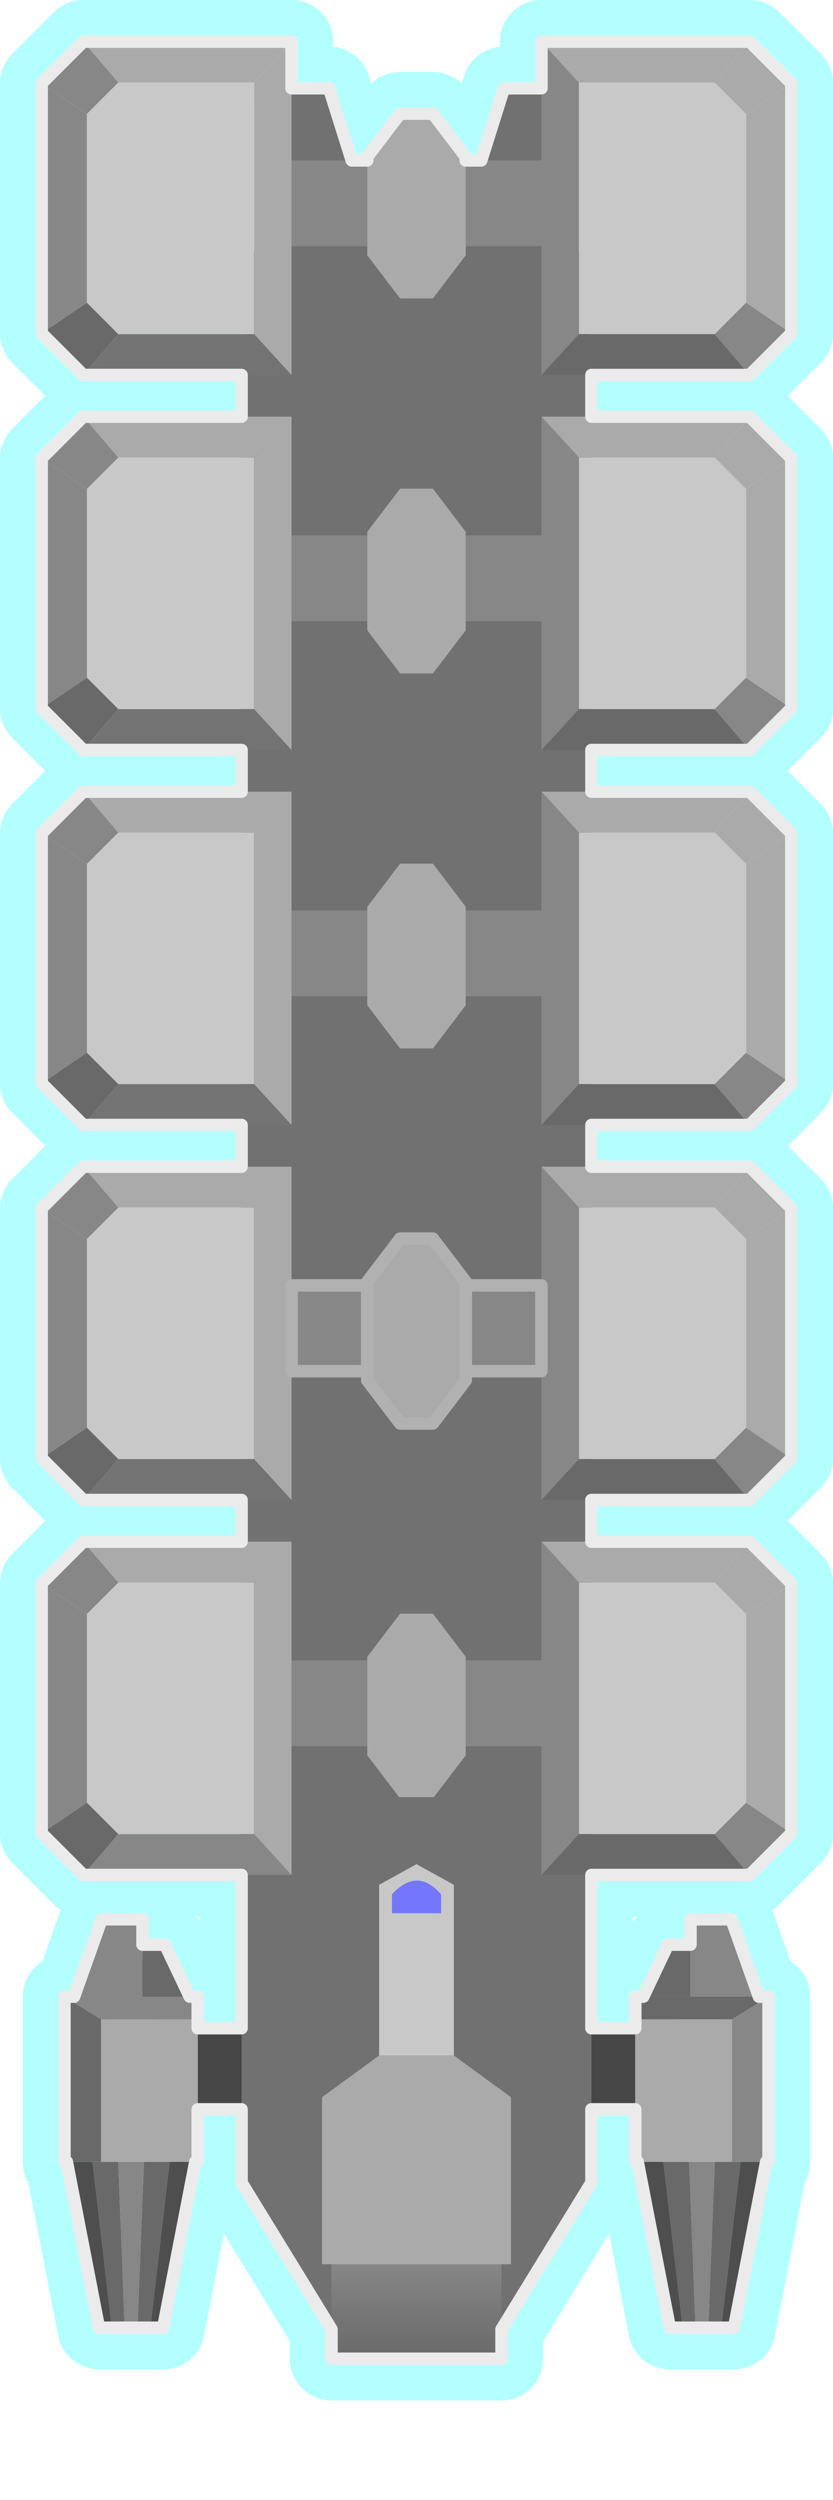 <?xml version="1.0" encoding="UTF-8" standalone="no"?>
<svg
   xmlns:dc="http://purl.org/dc/elements/1.1/"
   xmlns:cc="http://creativecommons.org/ns#"
   xmlns:rdf="http://www.w3.org/1999/02/22-rdf-syntax-ns#"
   xmlns:svg="http://www.w3.org/2000/svg"
   xmlns="http://www.w3.org/2000/svg"
   xmlns:xlink="http://www.w3.org/1999/xlink"
   xmlns:sodipodi="http://sodipodi.sourceforge.net/DTD/sodipodi-0.dtd"
   xmlns:inkscape="http://www.inkscape.org/namespaces/inkscape"
   height="600"
   version="1.1"
   width="200"
   id="svg4136"
   inkscape:version="0.91 r13725"
   sodipodi:docname="trade_ship.svg">
  <defs
     id="defs4420">
    <linearGradient
       inkscape:collect="always"
       id="linearGradient10870">
      <stop
         style="stop-color:#696969;stop-opacity:1"
         offset="0"
         id="stop10872" />
      <stop
         style="stop-color:#878787;stop-opacity:1"
         offset="1"
         id="stop10874" />
    </linearGradient>
    <linearGradient
       inkscape:collect="always"
       xlink:href="#linearGradient10870"
       id="linearGradient10876"
       x1="99.465"
       y1="566.393"
       x2="99.465"
       y2="542.764"
       gradientUnits="userSpaceOnUse" />
    <filter
       inkscape:collect="always"
       style="color-interpolation-filters:sRGB"
       id="filter11160"
       x="-0.186"
       width="1.373"
       y="-0.06"
       height="1.121">
      <feGaussianBlur
         inkscape:collect="always"
         stdDeviation="13.986"
         id="feGaussianBlur11162" />
    </filter>
  </defs>
  <sodipodi:namedview
     pagecolor="#000000"
     bordercolor="#666666"
     borderopacity="1"
     objecttolerance="10"
     gridtolerance="10"
     guidetolerance="10"
     inkscape:pageopacity="0"
     inkscape:pageshadow="2"
     inkscape:window-width="1920"
     inkscape:window-height="1017"
     id="namedview4418"
     showgrid="false"
     inkscape:zoom="0.94268229"
     inkscape:cx="-173.5076"
     inkscape:cy="248.57257"
     inkscape:window-x="-8"
     inkscape:window-y="-8"
     inkscape:window-maximized="1"
     inkscape:current-layer="layer2" />
  <g
     style="display:none"
     inkscape:label="strokes"
     inkscape:groupmode="layer"
     id="strokes" />
  <g
     inkscape:groupmode="layer"
     id="layer3"
     inkscape:label="glow">
    <path
       sodipodi:nodetypes="cccccccccccccccccccccccccccccccccccccccccccccccccccccccccccccccccccccccccccccccccccccccccccccccccccccccccccccccccccccccccccccccccccccccccccccccccccccccccccccccccccccccccccccccccccccccccccccccccccccccccccccccccccccccccccccccccccccccccccccccccccccccccccccccccccccccccccccccccccccccccccccccccccccccccccccccccccc"
       inkscape:connector-curvature="0"
       d="m 184.528,518.831 0,-10 0,-10 0,-10 0,-9.635 -2.315,0 -3.351,-9.422 -3.256,-9.152 -9.823,0 0,6.09 -5.412,0 -4.285,9.036 -1.635,3.448 -1.923,0 0,5.477 0,2.091 0,0 -10,0 -0.528,0 0,-2.917 0,-10 0,-10 0,-10 0,-3.847 8,0 10,0 10,0 10,0 2.929,-2.929 L 190,440 l 0,-10 0,-10 0,-10 0,-10 0,-10 0,-10 -2.929,-2.929 L 180,370 l -10,0 -10,0 -10,0 -8,0 0,-10 8,0 10,0 10,0 10,0 2.929,-2.929 L 190,350 l 0,-10 0,-10 0,-10 0,-10 0,-10 0,-10 -2.929,-2.929 L 180,280 l -10,0 -10,0 -10,0 -8,0 0,-10 8,0 10,0 10,0 10,0 2.929,-2.929 L 190,260 l 0,-10 0,-10 0,-10 0,-10 0,-10 0,-10 -2.929,-2.929 L 180,190 l -10,0 -10,0 -10,0 -8,0 0,-10 8,0 10,0 10,0 10,0 2.929,-2.929 L 190,170 l 0,-10 0,-10 0,-10 0,-10 0,-10 0,-10 -2.929,-2.929 L 180,100 l -10,0 -10,0 -10,0 -8,0 0,-10 8,0 10,0 10,0 10,0 2.929,-2.929 L 190,80 l 0,-10 0,-10 0,-10 0,-10 0,-10 0,-10 -2.929,-2.929 L 180,10 l -10,0 -10,0 -10,0 -10,0 -10,0 0,10 0,1.178 -9,0 -3.003,9.539 -2.45,7.78 -3.727,0 0,-0.864 -6.055,-7.959 -1.825,-2.398 -7.88,0 -6.055,7.958 -1.825,2.399 0,0.864 -3.727,0 -3.003,-9.538 -2.45,-7.781 -9,0 L 70,20 70,10 60,10 50,10 40,10 30,10 20,10 17.071,12.929 10,20 l 0,10 0,10 0,10 0,10 0,10 0,10 2.929,2.929 L 20,90 l 10,0 10,0 10,0 8,0 0,10 -8,0 -10,0 -10,0 -10,0 -2.929,2.929 L 10,110 l 0,10 0,10 0,10 0,10 0,10 0,10 2.929,2.929 L 20,180 l 10,0 10,0 10,0 8,0 0,10 -8,0 -10,0 -10,0 -10,0 -2.929,2.929 L 10,200 l 0,10 0,10 0,10 0,10 0,10 0,10 2.929,2.929 L 20,270 l 10,0 10,0 10,0 8,0 0,10 -8,0 -10,0 -10,0 -10,0 -2.929,2.929 L 10,290 l 0,10 0,10 0,10 0,10 0,10 0,10 2.929,2.929 L 20,360 l 10,0 10,0 10,0 8,0 0,10 -8,0 -10,0 -10,0 -10,0 -2.929,2.929 L 10,380 l 0,10 0,10 0,10 0,10 0,10 0,10 2.929,2.929 L 20,450 l 10,0 10,0 10,0 8,0 0,10 0,10 0,10 0,6.764 -10,0 -0.528,0 0,-2.091 0,-5.477 -1.923,0 -4.285,-9.036 -1.635,-3.448 -5.412,0 0,-6.09 -9.823,0 -3.352,9.422 -3.255,9.152 -2.315,0 0,10 0,10 0,10 0,9.635 0.574,0 1.903,9.818 1.903,9.817 1.903,9.817 1.903,9.817 0.107,0.555 7.707,0 7.707,0 1.902,-9.817 1.903,-9.817 1.903,-9.817 1.903,-9.818 0.108,-0.555 0.574,0 0,-10 0,-2.585 10,0 0.528,0 0,3.754 0,10 0,3.847 5.229,8.524 5.229,8.523 5.23,8.524 5.229,8.524 0.67,1.093 0,7.071 40.826,0 0,-7.071 5.229,-8.523 5.229,-8.524 5.229,-8.524 5.229,-8.524 0.671,-1.093 0,-10 0,-7.601 10.528,0 0,10 0,2.585 0.574,0 1.903,9.818 1.903,9.817 1.903,9.817 1.903,9.817 0.107,0.555 3.083,0 9.248,0 3.083,0 1.903,-9.817 1.903,-9.817 1.902,-9.817 1.903,-9.818 0.108,-0.555 z"
       style="display:inline;fill:none;stroke:#69ffff;stroke-width:20;stroke-linecap:butt;stroke-linejoin:round;stroke-miterlimit:4;stroke-dasharray:none;stroke-opacity:0.507;filter:url(#filter11160)"
       id="path11065" />
  </g>
  <g
     inkscape:groupmode="layer"
     id="layer2"
     inkscape:label="fill"
     style="display:inline">
    <path
       style="display:inline;fill:#717171;fill-opacity:1;stroke:none;stroke-width:3;stroke-linecap:butt;stroke-linejoin:round;stroke-opacity:1"
       inkscape:connector-curvature="0"
       id="path7731"
       d="m 120.413,559.035 5.229,-8.523 5.229,-8.524 5.229,-8.524 5.229,-8.524 0.671,-1.093 0,-10 0,-10 0,-10 0,-10 0,-10 0,-10 0,-10 0,-3.847 0,-80 0,-10 0,-80 0,-10 0,-80 0,-10 0,-80 0,-10 -6.961,-68.822 -14.039,0 -3.003,9.539 -2.45,7.78 -31.094,0 L 81.45,28.959 79,21.178 64.961,21.178 58,90 l 0,10 0,80 0,10 0,80 0,10 0,80 0,10 0,80 0,10 0,10 0,10 0,10 0,10 0,10 0,10 0,3.847 5.229,8.524 5.229,8.523 5.23,8.524 5.229,8.524 0.67,1.093 z"
       sodipodi:nodetypes="ccccccccccccccccccccccccccccccccccccccccccccccccccccc" />
    <path
       id="path7527"
       style="display:inline;fill:url(#linearGradient10876);fill-opacity:1;stroke:none;stroke-width:3;stroke-linecap:butt;stroke-linejoin:round;stroke-opacity:1"
       d="m 120.413,559.035 0,-10 0,-5.609 -40.826,0 0,10 0,5.609 0,7.071 10,0 10,0 10,0 10,0 0.826,0 z"
       inkscape:connector-curvature="0"
       sodipodi:nodetypes="ccccccccccccc" />
    <path
       style="display:inline;fill:#878787;fill-opacity:1;stroke:none;stroke-width:3;stroke-linecap:butt;stroke-linejoin:round;stroke-opacity:1"
       inkscape:connector-curvature="0"
       id="path7533"
       d="m 28.387,518.831 0.387,9.993 0.387,9.992 0.388,9.993 0.382,9.846 3.082,0 0.388,-9.992 0.387,-9.993 0.387,-9.992 0.382,-9.847 z"
       sodipodi:nodetypes="ccccccccccc" />
    <path
       style="display:inline;fill:#696969;fill-opacity:1;stroke:none;stroke-width:3;stroke-linecap:butt;stroke-linejoin:round;stroke-opacity:1"
       inkscape:connector-curvature="0"
       id="path7535"
       d="m 34.557,518.831 -0.387,9.993 -0.388,9.992 -0.387,9.993 -0.382,9.846 3.083,0 1.155,-9.933 1.155,-9.933 1.156,-9.933 1.165,-10.025 z"
       sodipodi:nodetypes="ccccccccccc" />
    <path
       style="display:inline;fill:#4e4e4e;fill-opacity:1;stroke:none;stroke-width:3;stroke-linecap:butt;stroke-linejoin:round;stroke-opacity:1"
       inkscape:connector-curvature="0"
       id="path7537"
       d="m 16.046,518.831 1.903,9.818 1.903,9.817 1.903,9.817 1.903,9.817 0.107,0.555 3.083,0 -1.155,-9.933 -1.155,-9.933 -1.156,-9.933 -1.166,-10.025 z"
       sodipodi:nodetypes="cccccccccccc" />
    <path
       style="display:inline;fill:#4e4e4e;fill-opacity:1;stroke:none;stroke-width:3;stroke-linecap:butt;stroke-linejoin:round;stroke-opacity:1"
       inkscape:connector-curvature="0"
       id="path7539"
       d="m 40.727,518.831 -1.155,9.933 -1.155,9.933 -1.155,9.934 -1.166,10.024 3.083,0 1.902,-9.817 1.903,-9.817 1.903,-9.817 1.903,-9.818 0.108,-0.555 z"
       sodipodi:nodetypes="cccccccccccc" />
    <path
       style="display:inline;fill:#878787;fill-opacity:1;stroke:none;stroke-width:3;stroke-linecap:butt;stroke-linejoin:round;stroke-opacity:1"
       inkscape:connector-curvature="0"
       id="path7541"
       d="m 165.443,518.831 0.387,9.993 0.388,9.992 0.387,9.993 0.382,9.846 3.082,0 0.388,-9.992 0.387,-9.993 0.388,-9.992 0.381,-9.847 z"
       sodipodi:nodetypes="ccccccccccc" />
    <path
       style="display:inline;fill:#696969;fill-opacity:1;stroke:none;stroke-width:3;stroke-linecap:butt;stroke-linejoin:round;stroke-opacity:1"
       inkscape:connector-curvature="0"
       id="path7543"
       d="m 159.273,518.831 1.155,9.933 1.155,9.933 1.155,9.934 1.166,10.024 3.083,0 -0.388,-9.992 -0.387,-9.993 -0.387,-9.992 -0.382,-9.847 z"
       sodipodi:nodetypes="ccccccccccc" />
    <path
       style="display:inline;fill:#4e4e4e;fill-opacity:1;stroke:none;stroke-width:3;stroke-linecap:butt;stroke-linejoin:round;stroke-opacity:1"
       inkscape:connector-curvature="0"
       id="path7545"
       d="m 177.784,518.831 -1.156,9.933 -1.155,9.933 -1.155,9.934 -1.166,10.024 3.083,0 1.903,-9.817 1.903,-9.817 1.902,-9.817 1.903,-9.818 0.108,-0.555 z"
       sodipodi:nodetypes="cccccccccccc" />
    <path
       style="display:inline;fill:#4e4e4e;fill-opacity:1;stroke:none;stroke-width:3;stroke-linecap:butt;stroke-linejoin:round;stroke-opacity:1"
       inkscape:connector-curvature="0"
       id="path7547"
       d="m 153.102,518.831 1.903,9.818 1.903,9.817 1.903,9.817 1.903,9.817 0.107,0.555 3.083,0 -1.155,-9.933 -1.155,-9.933 -1.155,-9.933 -1.166,-10.025 z"
       sodipodi:nodetypes="cccccccccccc" />
    <path
       style="display:inline;fill:#c8c8c8;fill-opacity:1;stroke:none;stroke-width:3;stroke-linecap:butt;stroke-linejoin:round;stroke-opacity:1"
       inkscape:connector-curvature="0"
       id="path7549"
       d="m 179.134,27.359 -7.071,-7.071 -0.476,-0.476 -10,0 -10,0 -10,0 -2.593,0 0,1.366 0,10 0,10 0,10 0,10 0,10 0,9.01 3.006,0 10,0 10,0 9.587,0 7.071,-7.071 0.476,-0.476 0,-10 0,-10 0,-10 0,-10 0,-5.282" />
    <path
       style="display:inline;fill:#c8c8c8;fill-opacity:1;stroke:none;stroke-width:3;stroke-linecap:butt;stroke-linejoin:round;stroke-opacity:1"
       inkscape:connector-curvature="0"
       id="path7551"
       d="m 61.006,109.812 -3.006,0 -10,0 -10,0 -9.587,0 -7.071,7.071 -0.476,0.476 0,10 0,10 0,10 0,10 0,5.282 7.071,7.071 0.476,0.476 10,0 10,0 9.587,0 3.006,0 0,-10 0,-10 0,-10 0,-10 0,-10 0,-10.376" />
    <path
       style="display:inline;fill:#c8c8c8;fill-opacity:1;stroke:none;stroke-width:3;stroke-linecap:butt;stroke-linejoin:round;stroke-opacity:1"
       inkscape:connector-curvature="0"
       id="path7553"
       d="m 179.134,117.359 -7.071,-7.071 -0.476,-0.476 -10,0 -10,0 -9.587,0 -3.006,0 0,10 0,10 0,10 0,10 0,10 0,10.376 3.006,0 10,0 10,0 9.587,0 7.071,-7.071 0.476,-0.476 0,-10 0,-10 0,-10 0,-10 0,-5.282" />
    <path
       style="display:inline;fill:#c8c8c8;fill-opacity:1;stroke:none;stroke-width:3;stroke-linecap:butt;stroke-linejoin:round;stroke-opacity:1"
       inkscape:connector-curvature="0"
       id="path7555"
       d="m 61.006,199.812 -3.006,0 -10,0 -10,0 -9.587,0 -7.071,7.071 -0.476,0.476 0,10 0,10 0,10 0,10 0,5.282 7.071,7.071 0.476,0.476 10,0 10,0 9.587,0 3.006,0 0,-10 0,-10 0,-10 0,-10 0,-10 0,-10.376" />
    <path
       style="display:inline;fill:#c8c8c8;fill-opacity:1;stroke:none;stroke-width:3;stroke-linecap:butt;stroke-linejoin:round;stroke-opacity:1"
       inkscape:connector-curvature="0"
       id="path7557"
       d="m 179.134,207.359 -7.071,-7.071 -0.476,-0.476 -10,0 -10,0 -9.587,0 -3.006,0 0,10 0,10 0,10 0,10 0,10 0,10.376 3.006,0 10,0 10,0 9.587,0 7.071,-7.071 0.476,-0.476 0,-10 0,-10 0,-10 0,-10 0,-5.282" />
    <path
       style="display:inline;fill:#c8c8c8;fill-opacity:1;stroke:none;stroke-width:3;stroke-linecap:butt;stroke-linejoin:round;stroke-opacity:1"
       inkscape:connector-curvature="0"
       id="path7559"
       d="m 61.006,289.812 -3.006,0 -10,0 -10,0 -9.587,0 -7.071,7.071 -0.476,0.476 0,10 0,10 0,10 0,10 0,5.282 7.071,7.071 0.476,0.476 10,0 10,0 9.587,0 3.006,0 0,-10 0,-10 0,-10 0,-10 0,-10 0,-10.376" />
    <path
       style="display:inline;fill:#c8c8c8;fill-opacity:1;stroke:none;stroke-width:3;stroke-linecap:butt;stroke-linejoin:round;stroke-opacity:1"
       inkscape:connector-curvature="0"
       id="path7561"
       d="m 179.134,297.359 -7.071,-7.071 -0.476,-0.476 -10,0 -10,0 -9.587,0 -3.006,0 0,10 0,10 0,10 0,10 0,10 0,10.376 3.006,0 10,0 10,0 9.587,0 7.071,-7.071 0.476,-0.476 0,-10 0,-10 0,-10 0,-10 0,-5.282" />
    <path
       style="display:inline;fill:#c8c8c8;fill-opacity:1;stroke:none;stroke-width:3;stroke-linecap:butt;stroke-linejoin:round;stroke-opacity:1"
       inkscape:connector-curvature="0"
       id="path7563"
       d="m 61.006,379.812 -3.006,0 -10,0 -10,0 -9.587,0 -7.071,7.071 -0.476,0.476 0,10 0,10 0,10 0,10 0,5.282 7.071,7.071 0.476,0.476 10,0 10,0 9.587,0 3.006,0 0,-10 0,-10 0,-10 0,-10 0,-10 0,-10.376" />
    <path
       style="display:inline;fill:#c8c8c8;fill-opacity:1;stroke:none;stroke-width:3;stroke-linecap:butt;stroke-linejoin:round;stroke-opacity:1"
       inkscape:connector-curvature="0"
       id="path7565"
       d="m 179.134,387.359 -7.071,-7.071 -0.476,-0.476 -10,0 -10,0 -9.587,0 -3.006,0 0,10 0,10 0,10 0,10 0,10 0,10.376 3.006,0 10,0 10,0 9.587,0 7.071,-7.071 0.476,-0.476 0,-10 0,-10 0,-10 0,-10 0,-5.282" />
    <path
       style="display:inline;fill:#aaaaaa;fill-opacity:1;stroke:none;stroke-width:3;stroke-linecap:butt;stroke-linejoin:round;stroke-opacity:1"
       inkscape:connector-curvature="0"
       id="path7567"
       d="m 20,10 6.509,7.591 1.904,2.221 10,0 10,0 10,0 2.593,0 L 67.763,12.44 70,10 60,10 50,10 40,10 30,10 20,10" />
    <path
       style="display:inline;fill:#696969;fill-opacity:1;stroke:none;stroke-width:3;stroke-linecap:butt;stroke-linejoin:round;stroke-opacity:1"
       inkscape:connector-curvature="0"
       id="path7569"
       d="m 20,90 6.509,-7.591 1.904,-2.221 -7.071,-7.071 -0.476,-0.476 -8.28,5.608 L 10,80 17.071,87.071 20,90" />
    <path
       style="display:inline;fill:#737373;fill-opacity:1;stroke:none;stroke-width:3;stroke-linecap:butt;stroke-linejoin:round;stroke-opacity:1"
       inkscape:connector-curvature="0"
       id="path7571"
       d="m 70,90 -6.757,-7.372 -2.237,-2.44 -3.006,0 -10,0 -10,0 -9.587,0 L 21.904,87.78 20,90 l 10,0 10,0 10,0 8,0 10,0 2,0" />
    <path
       style="display:inline;fill:#878787;fill-opacity:1;stroke:none;stroke-width:3;stroke-linecap:butt;stroke-linejoin:round;stroke-opacity:1"
       inkscape:connector-curvature="0"
       id="path7573"
       d="M 20.866,27.359 12.586,21.751 10,20 l 0,10 0,10 0,10 0,10 0,10 0,10 8.28,-5.607 2.586,-1.752 0,-10 0,-10 0,-10 0,-10 0,-5.282" />
    <path
       style="display:inline;fill:#878787;fill-opacity:1;stroke:none;stroke-width:3;stroke-linecap:butt;stroke-linejoin:round;stroke-opacity:1"
       inkscape:connector-curvature="0"
       id="path7575"
       d="M 28.413,19.812 21.904,12.22 20,10 12.929,17.071 10,20 l 8.28,5.607 2.586,1.752 7.071,-7.071 0.476,-0.476" />
    <path
       style="display:inline;fill:#aaaaaa;fill-opacity:1;stroke:none;stroke-width:3;stroke-linecap:butt;stroke-linejoin:round;stroke-opacity:1"
       inkscape:connector-curvature="0"
       id="path7577"
       d="m 70,10 -6.757,7.372 -2.237,2.44 0,1.366 0,10 0,10 0,10 0,10 0,10 0,9.01 6.757,7.372 L 70,90 l 0,-10 0,-10 0,-10 0,-0.914 0,-10 0,-10 0,-0.589 0,-10 0,-7.319 0,-10 L 70,10" />
    <path
       style="display:inline;fill:#aaaaaa;fill-opacity:1;stroke:none;stroke-width:3;stroke-linecap:butt;stroke-linejoin:round;stroke-opacity:1"
       inkscape:connector-curvature="0"
       id="path7579"
       d="m 138.994,19.812 10,0 10,0 10,0 2.593,0 6.509,-7.592 L 180,10 l -10,0 -10,0 -10,0 -10,0 -10,0 6.757,7.372 2.237,2.44" />
    <path
       style="display:inline;fill:#878787;fill-opacity:1;stroke:none;stroke-width:3;stroke-linecap:butt;stroke-linejoin:round;stroke-opacity:1"
       inkscape:connector-curvature="0"
       id="path7581"
       d="M 180,90 187.071,82.929 190,80 l -8.28,-5.607 -2.586,-1.752 -7.071,7.071 -0.476,0.476 6.509,7.592 L 180,90" />
    <path
       style="display:inline;fill:#696969;fill-opacity:1;stroke:none;stroke-width:3;stroke-linecap:butt;stroke-linejoin:round;stroke-opacity:1"
       inkscape:connector-curvature="0"
       id="path7583"
       d="m 130,90 10,0 2,0 10,0 10,0 10,0 8,0 -6.509,-7.591 -1.904,-2.221 -10,0 -10,0 -9.587,0 -3.006,0 -6.757,7.372 L 130,90" />
    <path
       style="display:inline;fill:#aaaaaa;fill-opacity:1;stroke:none;stroke-width:3;stroke-linecap:butt;stroke-linejoin:round;stroke-opacity:1"
       inkscape:connector-curvature="0"
       id="path7585"
       d="m 190,80 0,-10 0,-10 0,-10 0,-10 0,-10 0,-10 -8.28,5.607 -2.586,1.752 0,10 0,10 0,10 0,10 0,5.282 8.28,5.608 L 190,80" />
    <path
       style="display:inline;fill:#aaaaaa;fill-opacity:1;stroke:none;stroke-width:3;stroke-linecap:butt;stroke-linejoin:round;stroke-opacity:1"
       inkscape:connector-curvature="0"
       id="path7587"
       d="M 190,20 182.929,12.929 180,10 l -6.509,7.591 -1.904,2.221 7.071,7.071 0.476,0.476 8.28,-5.608 L 190,20" />
    <path
       style="display:inline;fill:#878787;fill-opacity:1;stroke:none;stroke-width:3;stroke-linecap:butt;stroke-linejoin:round;stroke-opacity:1"
       inkscape:connector-curvature="0"
       id="path7589"
       d="m 130,10 0,10 0,1.178 0,10 0,7.319 0,10 0,10 0,0.589 0,10 0,10 0,10 0,0.914 6.757,-7.372 2.237,-2.44 0,-10 0,-10 0,-10 0,-10 0,-10 0,-9.01 0,-1.366 L 132.237,12.44 130,10" />
    <path
       style="display:inline;fill:#aaaaaa;fill-opacity:1;stroke:none;stroke-width:3;stroke-linecap:butt;stroke-linejoin:round;stroke-opacity:1"
       inkscape:connector-curvature="0"
       id="path7591"
       d="m 20,100 6.509,7.591 1.904,2.221 10,0 10,0 9.587,0 3.006,0 6.757,-7.372 L 70,100 l -10,0 -2,0 -10,0 -10,0 -10,0 -8,0" />
    <path
       style="display:inline;fill:#696969;fill-opacity:1;stroke:none;stroke-width:3;stroke-linecap:butt;stroke-linejoin:round;stroke-opacity:1"
       inkscape:connector-curvature="0"
       id="path7593"
       d="m 20,180 6.509,-7.591 1.904,-2.221 -7.071,-7.071 -0.476,-0.476 -8.28,5.608 L 10,170 17.071,177.071 20,180" />
    <path
       style="display:inline;fill:#737373;fill-opacity:1;stroke:none;stroke-width:3;stroke-linecap:butt;stroke-linejoin:round;stroke-opacity:1"
       inkscape:connector-curvature="0"
       id="path7595"
       d="m 70,180 -6.757,-7.372 -2.237,-2.44 -3.006,0 -10,0 -10,0 -9.587,0 -6.509,7.592 L 20,180 l 10,0 10,0 10,0 8,0 10,0 2,0" />
    <path
       style="display:inline;fill:#878787;fill-opacity:1;stroke:none;stroke-width:3;stroke-linecap:butt;stroke-linejoin:round;stroke-opacity:1"
       inkscape:connector-curvature="0"
       id="path7597"
       d="M 20.866,117.359 12.586,111.751 10,110 l 0,10 0,10 0,10 0,10 0,10 0,10 8.28,-5.607 2.586,-1.752 0,-10 0,-10 0,-10 0,-10 0,-5.282" />
    <path
       style="display:inline;fill:#878787;fill-opacity:1;stroke:none;stroke-width:3;stroke-linecap:butt;stroke-linejoin:round;stroke-opacity:1"
       inkscape:connector-curvature="0"
       id="path7599"
       d="M 28.413,109.812 21.904,102.22 20,100 12.929,107.071 10,110 l 8.28,5.607 2.586,1.752 7.071,-7.071 0.476,-0.476" />
    <path
       style="display:inline;fill:#aaaaaa;fill-opacity:1;stroke:none;stroke-width:3;stroke-linecap:butt;stroke-linejoin:round;stroke-opacity:1"
       inkscape:connector-curvature="0"
       id="path7601"
       d="m 70,100 -6.757,7.372 -2.237,2.44 0,10 0,10 0,10 0,10 0,10 0,10.376 6.757,7.372 2.237,2.44 0,-10 0,-10 0,-10 0,-0.914 0,-10 0,-10 0,-0.589 0,-10 0,-10 0,-8.497" />
    <path
       style="display:inline;fill:#aaaaaa;fill-opacity:1;stroke:none;stroke-width:3;stroke-linecap:butt;stroke-linejoin:round;stroke-opacity:1"
       inkscape:connector-curvature="0"
       id="path7603"
       d="m 138.994,109.812 3.006,0 10,0 10,0 9.587,0 6.509,-7.592 1.904,-2.22 -10,0 -10,0 -10,0 -8,0 -10,0 -2,0 6.757,7.372 2.237,2.44" />
    <path
       style="display:inline;fill:#878787;fill-opacity:1;stroke:none;stroke-width:3;stroke-linecap:butt;stroke-linejoin:round;stroke-opacity:1"
       inkscape:connector-curvature="0"
       id="path7605"
       d="m 180,180 7.071,-7.071 L 190,170 l -8.28,-5.607 -2.586,-1.752 -7.071,7.071 -0.476,0.476 6.509,7.592 L 180,180" />
    <path
       style="display:inline;fill:#696969;fill-opacity:1;stroke:none;stroke-width:3;stroke-linecap:butt;stroke-linejoin:round;stroke-opacity:1"
       inkscape:connector-curvature="0"
       id="path7607"
       d="m 130,180 10,0 2,0 10,0 10,0 10,0 8,0 -6.509,-7.591 -1.904,-2.221 -10,0 -10,0 -9.587,0 -3.006,0 -6.757,7.372 L 130,180" />
    <path
       style="display:inline;fill:#aaaaaa;fill-opacity:1;stroke:none;stroke-width:3;stroke-linecap:butt;stroke-linejoin:round;stroke-opacity:1"
       inkscape:connector-curvature="0"
       id="path7609"
       d="m 190,170 0,-10 0,-10 0,-10 0,-10 0,-10 0,-10 -8.28,5.607 -2.586,1.752 0,10 0,10 0,10 0,10 0,5.282 8.28,5.608 L 190,170" />
    <path
       style="display:inline;fill:#aaaaaa;fill-opacity:1;stroke:none;stroke-width:3;stroke-linecap:butt;stroke-linejoin:round;stroke-opacity:1"
       inkscape:connector-curvature="0"
       id="path7611"
       d="M 190,110 182.929,102.929 180,100 l -6.509,7.591 -1.904,2.221 7.071,7.071 0.476,0.476 8.28,-5.608 L 190,110" />
    <path
       style="display:inline;fill:#878787;fill-opacity:1;stroke:none;stroke-width:3;stroke-linecap:butt;stroke-linejoin:round;stroke-opacity:1"
       inkscape:connector-curvature="0"
       id="path7613"
       d="m 130,100 0,10 0,10 0,8.497 0,10 0,10 0,0.589 0,10 0,10 0,10 0,0.914 6.757,-7.372 2.237,-2.44 0,-10 0,-10 0,-10 0,-10 0,-10 0,-10.376 -6.757,-7.372 L 130,100" />
    <path
       style="display:inline;fill:#aaaaaa;fill-opacity:1;stroke:none;stroke-width:3;stroke-linecap:butt;stroke-linejoin:round;stroke-opacity:1"
       inkscape:connector-curvature="0"
       id="path7615"
       d="m 20,190 6.509,7.591 1.904,2.221 10,0 10,0 9.587,0 3.006,0 6.757,-7.372 L 70,190 l -10,0 -2,0 -10,0 -10,0 -10,0 -8,0" />
    <path
       style="display:inline;fill:#696969;fill-opacity:1;stroke:none;stroke-width:3;stroke-linecap:butt;stroke-linejoin:round;stroke-opacity:1"
       inkscape:connector-curvature="0"
       id="path7617"
       d="m 20,270 6.509,-7.591 1.904,-2.221 -7.071,-7.071 -0.476,-0.476 -8.28,5.608 L 10,260 17.071,267.071 20,270" />
    <path
       style="display:inline;fill:#737373;fill-opacity:1;stroke:none;stroke-width:3;stroke-linecap:butt;stroke-linejoin:round;stroke-opacity:1"
       inkscape:connector-curvature="0"
       id="path7619"
       d="m 70,270 -6.757,-7.372 -2.237,-2.44 -3.006,0 -10,0 -10,0 -9.587,0 -6.509,7.592 L 20,270 l 10,0 10,0 10,0 8,0 10,0 2,0" />
    <path
       style="display:inline;fill:#878787;fill-opacity:1;stroke:none;stroke-width:3;stroke-linecap:butt;stroke-linejoin:round;stroke-opacity:1"
       inkscape:connector-curvature="0"
       id="path7621"
       d="M 20.866,207.359 12.586,201.751 10,200 l 0,10 0,10 0,10 0,10 0,10 0,10 8.28,-5.607 2.586,-1.752 0,-10 0,-10 0,-10 0,-10 0,-5.282" />
    <path
       style="display:inline;fill:#878787;fill-opacity:1;stroke:none;stroke-width:3;stroke-linecap:butt;stroke-linejoin:round;stroke-opacity:1"
       inkscape:connector-curvature="0"
       id="path7623"
       d="M 28.413,199.812 21.904,192.22 20,190 12.929,197.071 10,200 l 8.28,5.607 2.586,1.752 7.071,-7.071 0.476,-0.476" />
    <path
       style="display:inline;fill:#aaaaaa;fill-opacity:1;stroke:none;stroke-width:3;stroke-linecap:butt;stroke-linejoin:round;stroke-opacity:1"
       inkscape:connector-curvature="0"
       id="path7625"
       d="m 70,190 -6.757,7.372 -2.237,2.44 0,10 0,10 0,10 0,10 0,10 0,10.376 6.757,7.372 2.237,2.44 0,-10 0,-10 0,-10 0,-0.914 0,-10 0,-10 0,-0.589 0,-10 0,-10 0,-8.497" />
    <path
       style="display:inline;fill:#aaaaaa;fill-opacity:1;stroke:none;stroke-width:3;stroke-linecap:butt;stroke-linejoin:round;stroke-opacity:1"
       inkscape:connector-curvature="0"
       id="path7627"
       d="m 138.994,199.812 3.006,0 10,0 10,0 9.587,0 6.509,-7.592 1.904,-2.22 -10,0 -10,0 -10,0 -8,0 -10,0 -2,0 6.757,7.372 2.237,2.44" />
    <path
       style="display:inline;fill:#878787;fill-opacity:1;stroke:none;stroke-width:3;stroke-linecap:butt;stroke-linejoin:round;stroke-opacity:1"
       inkscape:connector-curvature="0"
       id="path7629"
       d="m 180,270 7.071,-7.071 L 190,260 l -8.28,-5.607 -2.586,-1.752 -7.071,7.071 -0.476,0.476 6.509,7.592 L 180,270" />
    <path
       style="display:inline;fill:#696969;fill-opacity:1;stroke:none;stroke-width:3;stroke-linecap:butt;stroke-linejoin:round;stroke-opacity:1"
       inkscape:connector-curvature="0"
       id="path7631"
       d="m 130,270 10,0 2,0 10,0 10,0 10,0 8,0 -6.509,-7.591 -1.904,-2.221 -10,0 -10,0 -9.587,0 -3.006,0 -6.757,7.372 L 130,270" />
    <path
       style="display:inline;fill:#aaaaaa;fill-opacity:1;stroke:none;stroke-width:3;stroke-linecap:butt;stroke-linejoin:round;stroke-opacity:1"
       inkscape:connector-curvature="0"
       id="path7633"
       d="m 190,260 0,-10 0,-10 0,-10 0,-10 0,-10 0,-10 -8.28,5.607 -2.586,1.752 0,10 0,10 0,10 0,10 0,5.282 8.28,5.608 L 190,260" />
    <path
       style="display:inline;fill:#aaaaaa;fill-opacity:1;stroke:none;stroke-width:3;stroke-linecap:butt;stroke-linejoin:round;stroke-opacity:1"
       inkscape:connector-curvature="0"
       id="path7635"
       d="M 190,200 182.929,192.929 180,190 l -6.509,7.591 -1.904,2.221 7.071,7.071 0.476,0.476 8.28,-5.608 L 190,200" />
    <path
       style="display:inline;fill:#878787;fill-opacity:1;stroke:none;stroke-width:3;stroke-linecap:butt;stroke-linejoin:round;stroke-opacity:1"
       inkscape:connector-curvature="0"
       id="path7637"
       d="m 130,190 0,10 0,10 0,8.497 0,10 0,10 0,0.589 0,10 0,10 0,10 0,0.914 6.757,-7.372 2.237,-2.44 0,-10 0,-10 0,-10 0,-10 0,-10 0,-10.376 -6.757,-7.372 L 130,190" />
    <path
       style="display:inline;fill:#aaaaaa;fill-opacity:1;stroke:none;stroke-width:3;stroke-linecap:butt;stroke-linejoin:round;stroke-opacity:1"
       inkscape:connector-curvature="0"
       id="path7639"
       d="m 20,280 6.509,7.591 1.904,2.221 10,0 10,0 9.587,0 3.006,0 6.757,-7.372 L 70,280 l -10,0 -2,0 -10,0 -10,0 -10,0 -8,0" />
    <path
       style="display:inline;fill:#696969;fill-opacity:1;stroke:none;stroke-width:3;stroke-linecap:butt;stroke-linejoin:round;stroke-opacity:1"
       inkscape:connector-curvature="0"
       id="path7641"
       d="m 20,360 6.509,-7.591 1.904,-2.221 -7.071,-7.071 -0.476,-0.476 -8.28,5.608 L 10,350 17.071,357.071 20,360" />
    <path
       style="display:inline;fill:#737373;fill-opacity:1;stroke:none;stroke-width:3;stroke-linecap:butt;stroke-linejoin:round;stroke-opacity:1"
       inkscape:connector-curvature="0"
       id="path7643"
       d="m 70,360 -6.757,-7.372 -2.237,-2.44 -3.006,0 -10,0 -10,0 -9.587,0 -6.509,7.592 L 20,360 l 10,0 10,0 10,0 8,0 10,0 2,0" />
    <path
       style="display:inline;fill:#878787;fill-opacity:1;stroke:none;stroke-width:3;stroke-linecap:butt;stroke-linejoin:round;stroke-opacity:1"
       inkscape:connector-curvature="0"
       id="path7645"
       d="M 20.866,297.359 12.586,291.751 10,290 l 0,10 0,10 0,10 0,10 0,10 0,10 8.28,-5.607 2.586,-1.752 0,-10 0,-10 0,-10 0,-10 0,-5.282" />
    <path
       style="display:inline;fill:#878787;fill-opacity:1;stroke:none;stroke-width:3;stroke-linecap:butt;stroke-linejoin:round;stroke-opacity:1"
       inkscape:connector-curvature="0"
       id="path7647"
       d="M 28.413,289.812 21.904,282.22 20,280 12.929,287.071 10,290 l 8.28,5.607 2.586,1.752 7.071,-7.071 0.476,-0.476" />
    <path
       style="display:inline;fill:#aaaaaa;fill-opacity:1;stroke:none;stroke-width:3;stroke-linecap:butt;stroke-linejoin:round;stroke-opacity:1"
       inkscape:connector-curvature="0"
       id="path7649"
       d="m 70,280 -6.757,7.372 -2.237,2.44 0,10 0,10 0,10 0,10 0,10 0,10.376 6.757,7.372 2.237,2.44 0,-10 0,-10 0,-10 0,-0.914 0,-10 0,-10 0,-0.589 0,-10 0,-10 0,-8.497" />
    <path
       style="display:inline;fill:#aaaaaa;fill-opacity:1;stroke:none;stroke-width:3;stroke-linecap:butt;stroke-linejoin:round;stroke-opacity:1"
       inkscape:connector-curvature="0"
       id="path7651"
       d="m 138.994,289.812 3.006,0 10,0 10,0 9.587,0 6.509,-7.592 1.904,-2.22 -10,0 -10,0 -10,0 -8,0 -10,0 -2,0 6.757,7.372 2.237,2.44" />
    <path
       style="display:inline;fill:#878787;fill-opacity:1;stroke:none;stroke-width:3;stroke-linecap:butt;stroke-linejoin:round;stroke-opacity:1"
       inkscape:connector-curvature="0"
       id="path7653"
       d="m 180,360 7.071,-7.071 L 190,350 l -8.28,-5.607 -2.586,-1.752 -7.071,7.071 -0.476,0.476 6.509,7.592 L 180,360" />
    <path
       style="display:inline;fill:#696969;fill-opacity:1;stroke:none;stroke-width:3;stroke-linecap:butt;stroke-linejoin:round;stroke-opacity:1"
       inkscape:connector-curvature="0"
       id="path7655"
       d="m 130,360 10,0 2,0 10,0 10,0 10,0 8,0 -6.509,-7.591 -1.904,-2.221 -10,0 -10,0 -9.587,0 -3.006,0 -6.757,7.372 L 130,360" />
    <path
       style="display:inline;fill:#aaaaaa;fill-opacity:1;stroke:none;stroke-width:3;stroke-linecap:butt;stroke-linejoin:round;stroke-opacity:1"
       inkscape:connector-curvature="0"
       id="path7657"
       d="m 190,350 0,-10 0,-10 0,-10 0,-10 0,-10 0,-10 -8.28,5.607 -2.586,1.752 0,10 0,10 0,10 0,10 0,5.282 8.28,5.608 L 190,350" />
    <path
       style="display:inline;fill:#aaaaaa;fill-opacity:1;stroke:none;stroke-width:3;stroke-linecap:butt;stroke-linejoin:round;stroke-opacity:1"
       inkscape:connector-curvature="0"
       id="path7659"
       d="M 190,290 182.929,282.929 180,280 l -6.509,7.591 -1.904,2.221 7.071,7.071 0.476,0.476 8.28,-5.608 L 190,290" />
    <path
       style="display:inline;fill:#878787;fill-opacity:1;stroke:none;stroke-width:3;stroke-linecap:butt;stroke-linejoin:round;stroke-opacity:1"
       inkscape:connector-curvature="0"
       id="path7661"
       d="m 130,280 0,10 0,10 0,8.497 0,10 0,10 0,0.589 0,10 0,10 0,10 0,0.914 6.757,-7.372 2.237,-2.44 0,-10 0,-10 0,-10 0,-10 0,-10 0,-10.376 -6.757,-7.372 L 130,280" />
    <path
       style="display:inline;fill:#aaaaaa;fill-opacity:1;stroke:none;stroke-width:3;stroke-linecap:butt;stroke-linejoin:round;stroke-opacity:1"
       inkscape:connector-curvature="0"
       id="path7663"
       d="m 20,370 6.509,7.591 1.904,2.221 10,0 10,0 9.587,0 3.006,0 6.757,-7.372 L 70,370 l -10,0 -2,0 -10,0 -10,0 -10,0 -8,0" />
    <path
       style="display:inline;fill:#696969;fill-opacity:1;stroke:none;stroke-width:3;stroke-linecap:butt;stroke-linejoin:round;stroke-opacity:1"
       inkscape:connector-curvature="0"
       id="path7665"
       d="m 20,450 6.509,-7.591 1.904,-2.221 -7.071,-7.071 -0.476,-0.476 -8.28,5.608 L 10,440 17.071,447.071 20,450" />
    <path
       style="display:inline;fill:#878787;fill-opacity:1;stroke:none;stroke-width:3;stroke-linecap:butt;stroke-linejoin:round;stroke-opacity:1"
       inkscape:connector-curvature="0"
       id="path7667"
       d="m 70,450 -6.757,-7.372 -2.237,-2.44 -3.006,0 -10,0 -10,0 -9.587,0 -6.509,7.592 L 20,450 l 10,0 10,0 10,0 8,0 10,0 2,0" />
    <path
       style="display:inline;fill:#878787;fill-opacity:1;stroke:none;stroke-width:3;stroke-linecap:butt;stroke-linejoin:round;stroke-opacity:1"
       inkscape:connector-curvature="0"
       id="path7669"
       d="M 20.866,387.359 12.586,381.751 10,380 l 0,10 0,10 0,10 0,10 0,10 0,10 8.28,-5.607 2.586,-1.752 0,-10 0,-10 0,-10 0,-10 0,-5.282" />
    <path
       style="display:inline;fill:#878787;fill-opacity:1;stroke:none;stroke-width:3;stroke-linecap:butt;stroke-linejoin:round;stroke-opacity:1"
       inkscape:connector-curvature="0"
       id="path7671"
       d="M 28.413,379.812 21.904,372.22 20,370 12.929,377.071 10,380 l 8.28,5.607 2.586,1.752 7.071,-7.071 0.476,-0.476" />
    <path
       style="display:inline;fill:#aaaaaa;fill-opacity:1;stroke:none;stroke-width:3;stroke-linecap:butt;stroke-linejoin:round;stroke-opacity:1"
       inkscape:connector-curvature="0"
       id="path7673"
       d="m 70,370 -6.757,7.372 -2.237,2.44 0,10 0,10 0,10 0,10 0,10 0,10.376 6.757,7.372 2.237,2.44 0,-10 0,-10 0,-10 0,-0.914 0,-10 0,-10 0,-0.589 0,-10 0,-10 0,-8.497" />
    <path
       style="display:inline;fill:#aaaaaa;fill-opacity:1;stroke:none;stroke-width:3;stroke-linecap:butt;stroke-linejoin:round;stroke-opacity:1"
       inkscape:connector-curvature="0"
       id="path7675"
       d="m 138.994,379.812 3.006,0 10,0 10,0 9.587,0 6.509,-7.592 1.904,-2.22 -10,0 -10,0 -10,0 -8,0 -10,0 -2,0 6.757,7.372 2.237,2.44" />
    <path
       style="display:inline;fill:#878787;fill-opacity:1;stroke:none;stroke-width:3;stroke-linecap:butt;stroke-linejoin:round;stroke-opacity:1"
       inkscape:connector-curvature="0"
       id="path7677"
       d="m 180,450 7.071,-7.071 L 190,440 l -8.28,-5.607 -2.586,-1.752 -7.071,7.071 -0.476,0.476 6.509,7.592 L 180,450" />
    <path
       style="display:inline;fill:#696969;fill-opacity:1;stroke:none;stroke-width:3;stroke-linecap:butt;stroke-linejoin:round;stroke-opacity:1"
       inkscape:connector-curvature="0"
       id="path7679"
       d="m 130,450 10,0 2,0 10,0 10,0 10,0 8,0 -6.509,-7.591 -1.904,-2.221 -10,0 -10,0 -9.587,0 -3.006,0 -6.757,7.372 L 130,450" />
    <path
       style="display:inline;fill:#aaaaaa;fill-opacity:1;stroke:none;stroke-width:3;stroke-linecap:butt;stroke-linejoin:round;stroke-opacity:1"
       inkscape:connector-curvature="0"
       id="path7681"
       d="m 190,440 0,-10 0,-10 0,-10 0,-10 0,-10 0,-10 -8.28,5.607 -2.586,1.752 0,10 0,10 0,10 0,10 0,5.282 8.28,5.608 L 190,440" />
    <path
       style="display:inline;fill:#aaaaaa;fill-opacity:1;stroke:none;stroke-width:3;stroke-linecap:butt;stroke-linejoin:round;stroke-opacity:1"
       inkscape:connector-curvature="0"
       id="path7683"
       d="M 190,380 182.929,372.929 180,370 l -6.509,7.591 -1.904,2.221 7.071,7.071 0.476,0.476 8.28,-5.608 L 190,380" />
    <path
       style="display:inline;fill:#878787;fill-opacity:1;stroke:none;stroke-width:3;stroke-linecap:butt;stroke-linejoin:round;stroke-opacity:1"
       inkscape:connector-curvature="0"
       id="path7685"
       d="m 130,370 0,10 0,10 0,8.497 0,10 0,10 0,0.589 0,10 0,10 0,10 0,0.914 6.757,-7.372 2.237,-2.44 0,-10 0,-10 0,-10 0,-10 0,-10 0,-10.376 -6.757,-7.372 L 130,370" />
    <path
       style="display:inline;fill:#878787;fill-opacity:1;stroke:none;stroke-width:3;stroke-linecap:butt;stroke-linejoin:round;stroke-opacity:1"
       inkscape:connector-curvature="0"
       id="path7697"
       d="m 175.783,479.196 6.43,0 -3.351,-9.422 -3.256,-9.152 -9.823,0 0,6.09 0,10 0,2.484 z"
       sodipodi:nodetypes="ccccccccc" />
    <path
       style="display:inline;fill:#696969;fill-opacity:1;stroke:none;stroke-width:3;stroke-linecap:butt;stroke-linejoin:round;stroke-opacity:1"
       inkscape:connector-curvature="0"
       id="path7699"
       d="m 165.783,466.712 -5.412,0 -4.285,9.036 -1.635,3.448 10,0 1.332,0 z"
       sodipodi:nodetypes="ccccccc" />
    <path
       style="display:inline;fill:#696969;fill-opacity:1;stroke:none;stroke-width:3;stroke-linecap:butt;stroke-linejoin:round;stroke-opacity:1"
       inkscape:connector-curvature="0"
       id="path7701"
       d="m 45.549,479.196 -4.285,-9.036 -1.635,-3.448 -5.412,0 -0.241,12.618 z"
       sodipodi:nodetypes="cccccc" />
    <path
       style="display:inline;fill:#878787;fill-opacity:1;stroke:none;stroke-width:3;stroke-linecap:butt;stroke-linejoin:round;stroke-opacity:1"
       inkscape:connector-curvature="0"
       id="path7703"
       d="m 34.217,479.196 0,-10 0,-2.484 0,-6.09 -9.823,0 -3.352,9.422 -3.255,9.152 z"
       sodipodi:nodetypes="cccccccc" />
    <path
       style="display:inline;fill:#696969;fill-opacity:1;stroke:none;stroke-width:3;stroke-linecap:butt;stroke-linejoin:round;stroke-opacity:1"
       inkscape:connector-curvature="0"
       id="path7707"
       d="m 22.216,518.831 1.156,9.933 1.155,9.933 1.155,9.934 1.166,10.024 3.083,0 -0.388,-9.992 -0.387,-9.993 -0.388,-9.992 -0.381,-9.847 z"
       sodipodi:nodetypes="ccccccccccc" />
    <path
       style="display:inline;fill:#696969;fill-opacity:1;stroke:none;stroke-width:3;stroke-linecap:butt;stroke-linejoin:round;stroke-opacity:1"
       inkscape:connector-curvature="0"
       id="path7709"
       d="m 171.613,518.831 -0.387,9.993 -0.387,9.992 -0.388,9.993 -0.382,9.846 3.083,0 1.155,-9.933 1.155,-9.933 1.156,-9.933 1.166,-10.025 z"
       sodipodi:nodetypes="ccccccccccc" />
    <path
       style="display:inline;fill:#c8c8c8;fill-opacity:1;stroke:none;stroke-width:3;stroke-linecap:butt;stroke-linejoin:round;stroke-opacity:1"
       inkscape:connector-curvature="0"
       id="path7741"
       d="m 61.006,19.812 -10,0 -10,0 -10,0 -2.593,0 -7.071,7.071 -0.476,0.476 0,10 0,10 0,10 0,10 0,5.282 7.071,7.071 0.476,0.476 10,0 10,0 9.587,0 3.006,0 0,-10 0,-10 0,-10 0,-10 0,-10 0,-9.01 0,-1.366" />
    <path
       sodipodi:nodetypes="cccccccc"
       d="m 152.528,486.764 -10,0 -0.528,0 0,10 0,9.482 10,0 0.528,0 z"
       id="path8833"
       inkscape:connector-curvature="0"
       style="display:inline;fill:#464646;fill-opacity:1;stroke:none;stroke-width:3;stroke-linecap:butt;stroke-linejoin:round;stroke-miterlimit:4;stroke-dasharray:none;stroke-opacity:1" />
    <path
       sodipodi:nodetypes="cccccccc"
       d="m 47.472,506.246 10,0 0.528,0 0,-10 0,-9.482 -10,0 -0.528,0 z"
       id="path8835"
       inkscape:connector-curvature="0"
       style="display:inline;fill:#464646;fill-opacity:1;stroke:none;stroke-width:3;stroke-linecap:butt;stroke-linejoin:round;stroke-miterlimit:4;stroke-dasharray:none;stroke-opacity:1" />
    <path
       style="fill:#696969;fill-opacity:1;stroke:none;stroke-width:3;stroke-linecap:butt;stroke-linejoin:round;stroke-opacity:1"
       inkscape:connector-curvature="0"
       id="path9810"
       d="m 152.528,479.196 10,0 10,0 10,0 2,0 -8.488,5.287 -0.305,0.19 -10,0 -10,0 -3.207,0 z"
       sodipodi:nodetypes="ccccccccccc" />
    <path
       style="fill:#878787;fill-opacity:1;stroke:none;stroke-width:3;stroke-linecap:butt;stroke-linejoin:round;stroke-opacity:1"
       inkscape:connector-curvature="0"
       id="path9812"
       d="m 177.784,518.831 -2.049,0 0,0 0,-10 0,-10 0,-10 0,-4.158 8.488,-5.287 0.305,-0.19 0,10 0,10 0,10 0,9.635 -0.574,0 -6.17,0" />
    <path
       style="fill:#aaaaaa;fill-opacity:1;stroke:none;stroke-width:3;stroke-linecap:butt;stroke-linejoin:round;stroke-opacity:1"
       inkscape:connector-curvature="0"
       id="path9814"
       d="m 34.265,518.831 10,0 3.207,0 0,-10 0,-2.585 0,-10 0,-9.482 0,-2.091 -10,0 -10,0 -3.207,0 0,10 0,10 0,10 0,4.158 z"
       sodipodi:nodetypes="cccccccccccccccc" />
    <path
       style="fill:#878787;fill-opacity:1;stroke:none;stroke-width:3;stroke-linecap:butt;stroke-linejoin:round;stroke-opacity:1"
       inkscape:connector-curvature="0"
       id="path9816"
       d="m 17.787,479.196 -2.315,0 8.488,5.287 0.305,0.19 10,0 10,0 3.207,0 0,-5.477 -1.923,0 z"
       sodipodi:nodetypes="cccccccccc" />
    <path
       style="fill:#696969;fill-opacity:1;stroke:none;stroke-width:3;stroke-linecap:butt;stroke-linejoin:round;stroke-opacity:1"
       inkscape:connector-curvature="0"
       id="path9818"
       d="m 24.265,518.831 0,-10 0,-10 0,-10 0,-4.158 -8.488,-5.287 -0.305,-0.19 0,10 0,10 0,10 0,9.635 0.574,0 6.17,0 z"
       sodipodi:nodetypes="cccccccccccccc" />
    <path
       style="fill:#aaaaaa;fill-opacity:1;stroke:none;stroke-width:3;stroke-linecap:butt;stroke-linejoin:round;stroke-opacity:1"
       inkscape:connector-curvature="0"
       id="path10004"
       d="m 159.273,518.831 -6.171,0 -0.574,0 0,-10 0,-10 0,-10 0,-4.158 10,0 10,0 3.207,0 0,10 0,10 0,10 0,4.158 0,0 -4.122,0 z"
       sodipodi:nodetypes="ccccccccccccccccc" />
    <path
       style="fill:#464646;fill-opacity:1;stroke:none;stroke-width:3;stroke-linecap:butt;stroke-linejoin:round;stroke-opacity:1"
       inkscape:connector-curvature="0"
       id="path10022"
       d="m 22.216,518.831 2.049,0" />
    <path
       sodipodi:nodetypes="ccccccc"
       d="m 88.18,398.497 -10,0 -8.18,0 0,20.589 10,0 8.18,0 z"
       id="path10837"
       inkscape:connector-curvature="0"
       style="display:inline;fill:#878787;fill-opacity:1;stroke:none;stroke-width:3;stroke-linecap:butt;stroke-linejoin:round;stroke-miterlimit:4;stroke-dasharray:none;stroke-opacity:1" />
    <path
       sodipodi:nodetypes="ccccccc"
       d="m 130,398.497 -10,0 -8.18,0 0,20.589 10,0 8.18,0 z"
       id="path10839"
       inkscape:connector-curvature="0"
       style="display:inline;fill:#878787;fill-opacity:1;stroke:none;stroke-width:3;stroke-linecap:butt;stroke-linejoin:round;stroke-miterlimit:4;stroke-dasharray:none;stroke-opacity:1" />
    <path
       sodipodi:nodetypes="ccccccc"
       d="m 88.18,308.497 -10,0 -8.18,0 0,20.589 10,0 8.18,0 z"
       id="path10841"
       inkscape:connector-curvature="0"
       style="display:inline;fill:#878787;fill-opacity:1;stroke:none;stroke-width:3;stroke-linecap:butt;stroke-linejoin:round;stroke-miterlimit:4;stroke-dasharray:none;stroke-opacity:1" />
    <path
       sodipodi:nodetypes="ccccccc"
       d="m 130,308.497 -10,0 -8.18,0 0,20.589 10,0 8.18,0 z"
       id="path10843"
       inkscape:connector-curvature="0"
       style="display:inline;fill:#878787;fill-opacity:1;stroke:none;stroke-width:3;stroke-linecap:butt;stroke-linejoin:round;stroke-miterlimit:4;stroke-dasharray:none;stroke-opacity:1" />
    <path
       sodipodi:nodetypes="ccccccc"
       d="m 88.18,218.497 -10,0 -8.18,0 0,20.589 10,0 8.18,0 z"
       id="path10845"
       inkscape:connector-curvature="0"
       style="display:inline;fill:#878787;fill-opacity:1;stroke:none;stroke-width:3;stroke-linecap:butt;stroke-linejoin:round;stroke-miterlimit:4;stroke-dasharray:none;stroke-opacity:1" />
    <path
       sodipodi:nodetypes="ccccccc"
       d="m 130,218.497 -10,0 -8.18,0 0,20.589 10,0 8.18,0 z"
       id="path10847"
       inkscape:connector-curvature="0"
       style="display:inline;fill:#878787;fill-opacity:1;stroke:none;stroke-width:3;stroke-linecap:butt;stroke-linejoin:round;stroke-miterlimit:4;stroke-dasharray:none;stroke-opacity:1" />
    <path
       sodipodi:nodetypes="ccccccc"
       inkscape:connector-curvature="0"
       d="m 70,149.086 10,0 8.18,0 0,-20.589 -10,0 -8.18,0 z"
       style="display:inline;fill:#878787;fill-opacity:1;stroke:none;stroke-width:3;stroke-linecap:butt;stroke-linejoin:round;stroke-miterlimit:4;stroke-dasharray:none;stroke-opacity:1"
       id="path10849" />
    <path
       sodipodi:nodetypes="ccccccc"
       d="m 130,128.497 -10,0 -8.18,0 0,20.589 10,0 8.18,0 z"
       id="path10851"
       inkscape:connector-curvature="0"
       style="display:inline;fill:#878787;fill-opacity:1;stroke:none;stroke-width:3;stroke-linecap:butt;stroke-linejoin:round;stroke-miterlimit:4;stroke-dasharray:none;stroke-opacity:1" />
    <path
       sodipodi:nodetypes="cccccccc"
       d="m 88.18,38.497 -3.727,0 -10,0 -4.453,0 0,20.589 10,0 8.18,0 z"
       id="path10853"
       inkscape:connector-curvature="0"
       style="display:inline;fill:#878787;fill-opacity:1;stroke:none;stroke-width:3;stroke-linecap:butt;stroke-linejoin:round;stroke-miterlimit:4;stroke-dasharray:none;stroke-opacity:1" />
    <path
       sodipodi:nodetypes="cccccccc"
       d="m 130,38.497 -10,0 -4.453,0 -3.727,0 0,20.589 10,0 8.18,0 z"
       id="path10855"
       inkscape:connector-curvature="0"
       style="display:inline;fill:#878787;fill-opacity:1;stroke:none;stroke-width:3;stroke-linecap:butt;stroke-linejoin:round;stroke-miterlimit:4;stroke-dasharray:none;stroke-opacity:1" />
    <path
       style="display:inline;fill:#aaaaaa;fill-opacity:1;stroke:none;stroke-width:3;stroke-linecap:butt;stroke-linejoin:round;stroke-opacity:1"
       inkscape:connector-curvature="0"
       id="path7687"
       d="m 104.177,431.319 6.054,-7.959 1.589,-2.087 0,-2.187 0,-10 0,-10 0,-0.589 0,-0.864 -6.055,-7.959 -1.825,-2.398 -7.88,0 -6.055,7.958 -1.825,2.399 0,0.864 0,10 0,10 0,0.589 0,2.187 6.055,7.958 1.588,2.088 z"
       sodipodi:nodetypes="ccccccccccccccccccccc" />
    <path
       style="display:inline;fill:#aaaaaa;fill-opacity:1;stroke:none;stroke-width:3;stroke-linecap:butt;stroke-linejoin:round;stroke-opacity:1"
       inkscape:connector-curvature="0"
       id="path7689"
       d="m 90.005,305.234 -1.825,2.399 0,0.864 0,10 0,10 0,0.589 0,2.187 6.055,7.958 1.825,2.399 7.88,0 6.055,-7.959 1.825,-2.398 0,-2.187 0,-10 0,-10 0,-0.589 0,-0.864 -6.055,-7.959 -1.825,-2.398 -7.88,0 z"
       sodipodi:nodetypes="ccccccccccccccccccccc" />
    <path
       style="display:inline;fill:#aaaaaa;fill-opacity:1;stroke:none;stroke-width:3;stroke-linecap:butt;stroke-linejoin:round;stroke-opacity:1"
       inkscape:connector-curvature="0"
       id="path7691"
       d="m 90.005,215.234 -1.825,2.399 0,0.864 0,10 0,10 0,0.589 0,2.187 6.055,7.958 1.825,2.399 7.88,0 6.055,-7.959 1.825,-2.398 0,-2.187 0,-10 0,-10 0,-0.589 0,-0.864 -6.055,-7.959 -1.825,-2.398 -7.88,0 z"
       sodipodi:nodetypes="ccccccccccccccccccccc" />
    <path
       style="display:inline;fill:#aaaaaa;fill-opacity:1;stroke:none;stroke-width:3;stroke-linecap:butt;stroke-linejoin:round;stroke-opacity:1"
       inkscape:connector-curvature="0"
       id="path7693"
       d="m 90.005,125.234 -1.825,2.399 0,0.864 0,10 0,10 0,0.589 0,2.187 6.055,7.958 1.825,2.399 7.88,0 6.055,-7.959 1.825,-2.398 0,-2.187 0,-10 0,-10 0,-0.589 0,-0.864 -6.055,-7.959 -1.825,-2.398 -7.88,0 z"
       sodipodi:nodetypes="ccccccccccccccccccccc" />
    <path
       style="display:inline;fill:#aaaaaa;fill-opacity:1;stroke:none;stroke-width:3;stroke-linecap:butt;stroke-linejoin:round;stroke-opacity:1"
       inkscape:connector-curvature="0"
       id="path7695"
       d="m 90.005,35.234 -1.825,2.399 0,0.864 0,10 0,1.838 0,8.751 0,2.187 6.055,7.958 1.825,2.399 7.88,0 6.055,-7.959 1.825,-2.398 0,-2.187 0,-8.751 0,-10 0,-1.838 0,-0.864 -6.055,-7.959 -1.825,-2.398 -7.88,0 z"
       sodipodi:nodetypes="ccccccccccccccccccccc" />
    <path
       style="display:inline;fill:#aaaaaa;fill-opacity:1;stroke:none;stroke-width:3;stroke-linecap:butt;stroke-linejoin:round;stroke-opacity:1"
       inkscape:connector-curvature="0"
       id="path7531"
       d="m 91.03,493.319 -8.079,5.894 -5.627,4.106 0,10 0,10 0,10 0,10.107 2.263,0 10,0 10,0 10,0 10,0 0.826,0 2.263,0 0,-10 0,-10 0,-10 0,-10.107 -8.078,-5.894 -5.628,-4.106 -10,0 -7.94,0" />
    <path
       style="display:inline;fill:#c8c8c8;fill-opacity:1;stroke:none;stroke-width:3;stroke-linecap:butt;stroke-linejoin:round;stroke-opacity:1"
       inkscape:connector-curvature="0"
       id="path7739"
       d="m 108.97,493.319 0,-7.034 0,-7.034 0,-7.034 0,-7.034 0,-7.034 0,-5.797 -4.793,-2.644 -4.177,-2.304 -4.177,2.304 -4.793,2.644 0,7.034 0,7.034 0,7.034 0,7.034 0,7.034 0,5.797 z"
       sodipodi:nodetypes="cccccccccccccccccc" />
    <path
       style="fill:#7477fb;fill-opacity:1;stroke:none;stroke-width:1;stroke-miterlimit:4;stroke-dasharray:none;stroke-opacity:1"
       d="m 94.101,454.622 c 3.607,-3.801 7.443,-4.92 11.798,0 l 0,4.557 -11.798,0 z"
       id="rect10880"
       inkscape:connector-curvature="0"
       sodipodi:nodetypes="ccccc" />
  </g>
  <g
     inkscape:groupmode="layer"
     id="layer1"
     inkscape:label="outline"
     style="display:inline"
     sodipodi:insensitive="true">
    <path
       style="display:inline;fill:none;stroke:#b1b1b1;stroke-width:3;stroke-linecap:butt;stroke-linejoin:round;stroke-miterlimit:4;stroke-dasharray:none;stroke-opacity:1"
       inkscape:connector-curvature="0"
       id="path4302"
       d="m 90.005,305.234 -1.825,2.399 0,0.864 0,10 0,10 0,0.589 0,2.187 6.055,7.958 1.825,2.399 7.88,0 6.055,-7.959 1.825,-2.398 0,-2.187 0,-10 0,-10 0,-0.589 0,-0.864 -6.055,-7.959 -1.825,-2.398 -7.88,0 z"
       sodipodi:nodetypes="ccccccccccccccccccccc" />
    <path
       style="display:inline;fill:none;stroke:#b1b1b1;stroke-width:3;stroke-linecap:butt;stroke-linejoin:round;stroke-miterlimit:4;stroke-dasharray:none;stroke-opacity:1"
       inkscape:connector-curvature="0"
       id="path4378"
       d="m 88.18,308.497 -10,0 -8.18,0 0,20.589 10,0 8.18,0 z"
       sodipodi:nodetypes="ccccccc" />
    <path
       style="display:inline;fill:none;stroke:#b1b1b1;stroke-width:3;stroke-linecap:butt;stroke-linejoin:round;stroke-miterlimit:4;stroke-dasharray:none;stroke-opacity:1"
       inkscape:connector-curvature="0"
       id="path4380"
       d="m 130,308.497 -10,0 -8.18,0 0,20.589 10,0 8.18,0 z"
       sodipodi:nodetypes="ccccccc" />
    <path
       id="path8232"
       style="fill:none;stroke:#ebebeb;stroke-width:3;stroke-linecap:butt;stroke-linejoin:round;stroke-miterlimit:4;stroke-dasharray:none;stroke-opacity:1"
       d="m 184.528,518.831 0,-10 0,-10 0,-10 0,-9.635 -2.315,0 -3.351,-9.422 -3.256,-9.152 -9.823,0 0,6.09 -5.412,0 -4.285,9.036 -1.635,3.448 -1.923,0 0,5.477 0,2.091 0,0 -10,0 -0.528,0 0,-2.917 0,-10 0,-10 0,-10 0,-3.847 8,0 10,0 10,0 10,0 2.929,-2.929 L 190,440 l 0,-10 0,-10 0,-10 0,-10 0,-10 0,-10 -2.929,-2.929 L 180,370 l -10,0 -10,0 -10,0 -8,0 0,-10 8,0 10,0 10,0 10,0 2.929,-2.929 L 190,350 l 0,-10 0,-10 0,-10 0,-10 0,-10 0,-10 -2.929,-2.929 L 180,280 l -10,0 -10,0 -10,0 -8,0 0,-10 8,0 10,0 10,0 10,0 2.929,-2.929 L 190,260 l 0,-10 0,-10 0,-10 0,-10 0,-10 0,-10 -2.929,-2.929 L 180,190 l -10,0 -10,0 -10,0 -8,0 0,-10 8,0 10,0 10,0 10,0 2.929,-2.929 L 190,170 l 0,-10 0,-10 0,-10 0,-10 0,-10 0,-10 -2.929,-2.929 L 180,100 l -10,0 -10,0 -10,0 -8,0 0,-10 8,0 10,0 10,0 10,0 2.929,-2.929 L 190,80 l 0,-10 0,-10 0,-10 0,-10 0,-10 0,-10 -2.929,-2.929 L 180,10 l -10,0 -10,0 -10,0 -10,0 -10,0 0,10 0,1.178 -9,0 -3.003,9.539 -2.45,7.78 -3.727,0 0,-0.864 -6.055,-7.959 -1.825,-2.398 -7.88,0 -6.055,7.958 -1.825,2.399 0,0.864 -3.727,0 -3.003,-9.538 -2.45,-7.781 -9,0 L 70,20 70,10 60,10 50,10 40,10 30,10 20,10 17.071,12.929 10,20 l 0,10 0,10 0,10 0,10 0,10 0,10 2.929,2.929 L 20,90 l 10,0 10,0 10,0 8,0 0,10 -8,0 -10,0 -10,0 -10,0 -2.929,2.929 L 10,110 l 0,10 0,10 0,10 0,10 0,10 0,10 2.929,2.929 L 20,180 l 10,0 10,0 10,0 8,0 0,10 -8,0 -10,0 -10,0 -10,0 -2.929,2.929 L 10,200 l 0,10 0,10 0,10 0,10 0,10 0,10 2.929,2.929 L 20,270 l 10,0 10,0 10,0 8,0 0,10 -8,0 -10,0 -10,0 -10,0 -2.929,2.929 L 10,290 l 0,10 0,10 0,10 0,10 0,10 0,10 2.929,2.929 L 20,360 l 10,0 10,0 10,0 8,0 0,10 -8,0 -10,0 -10,0 -10,0 -2.929,2.929 L 10,380 l 0,10 0,10 0,10 0,10 0,10 0,10 2.929,2.929 L 20,450 l 10,0 10,0 10,0 8,0 0,10 0,10 0,10 0,6.764 -10,0 -0.528,0 0,-2.091 0,-5.477 -1.923,0 -4.285,-9.036 -1.635,-3.448 -5.412,0 0,-6.09 -9.823,0 -3.352,9.422 -3.255,9.152 -2.315,0 0,10 0,10 0,10 0,9.635 0.574,0 1.903,9.818 1.903,9.817 1.903,9.817 1.903,9.817 0.107,0.555 7.707,0 7.707,0 1.902,-9.817 1.903,-9.817 1.903,-9.817 1.903,-9.818 0.108,-0.555 0.574,0 0,-10 0,-2.585 10,0 0.528,0 0,3.754 0,10 0,3.847 5.229,8.524 5.229,8.523 5.23,8.524 5.229,8.524 0.67,1.093 0,7.071 40.826,0 0,-7.071 5.229,-8.523 5.229,-8.524 5.229,-8.524 5.229,-8.524 0.671,-1.093 0,-10 0,-7.601 10.528,0 0,10 0,2.585 0.574,0 1.903,9.818 1.903,9.817 1.903,9.817 1.903,9.817 0.107,0.555 3.083,0 9.248,0 3.083,0 1.903,-9.817 1.903,-9.817 1.902,-9.817 1.903,-9.818 0.108,-0.555 z"
       inkscape:connector-curvature="0"
       sodipodi:nodetypes="cccccccccccccccccccccccccccccccccccccccccccccccccccccccccccccccccccccccccccccccccccccccccccccccccccccccccccccccccccccccccccccccccccccccccccccccccccccccccccccccccccccccccccccccccccccccccccccccccccccccccccccccccccccccccccccccccccccccccccccccccccccccccccccccccccccccccccccccccccccccccccccccccccccccccccccccccccc" />
  </g>
</svg>
